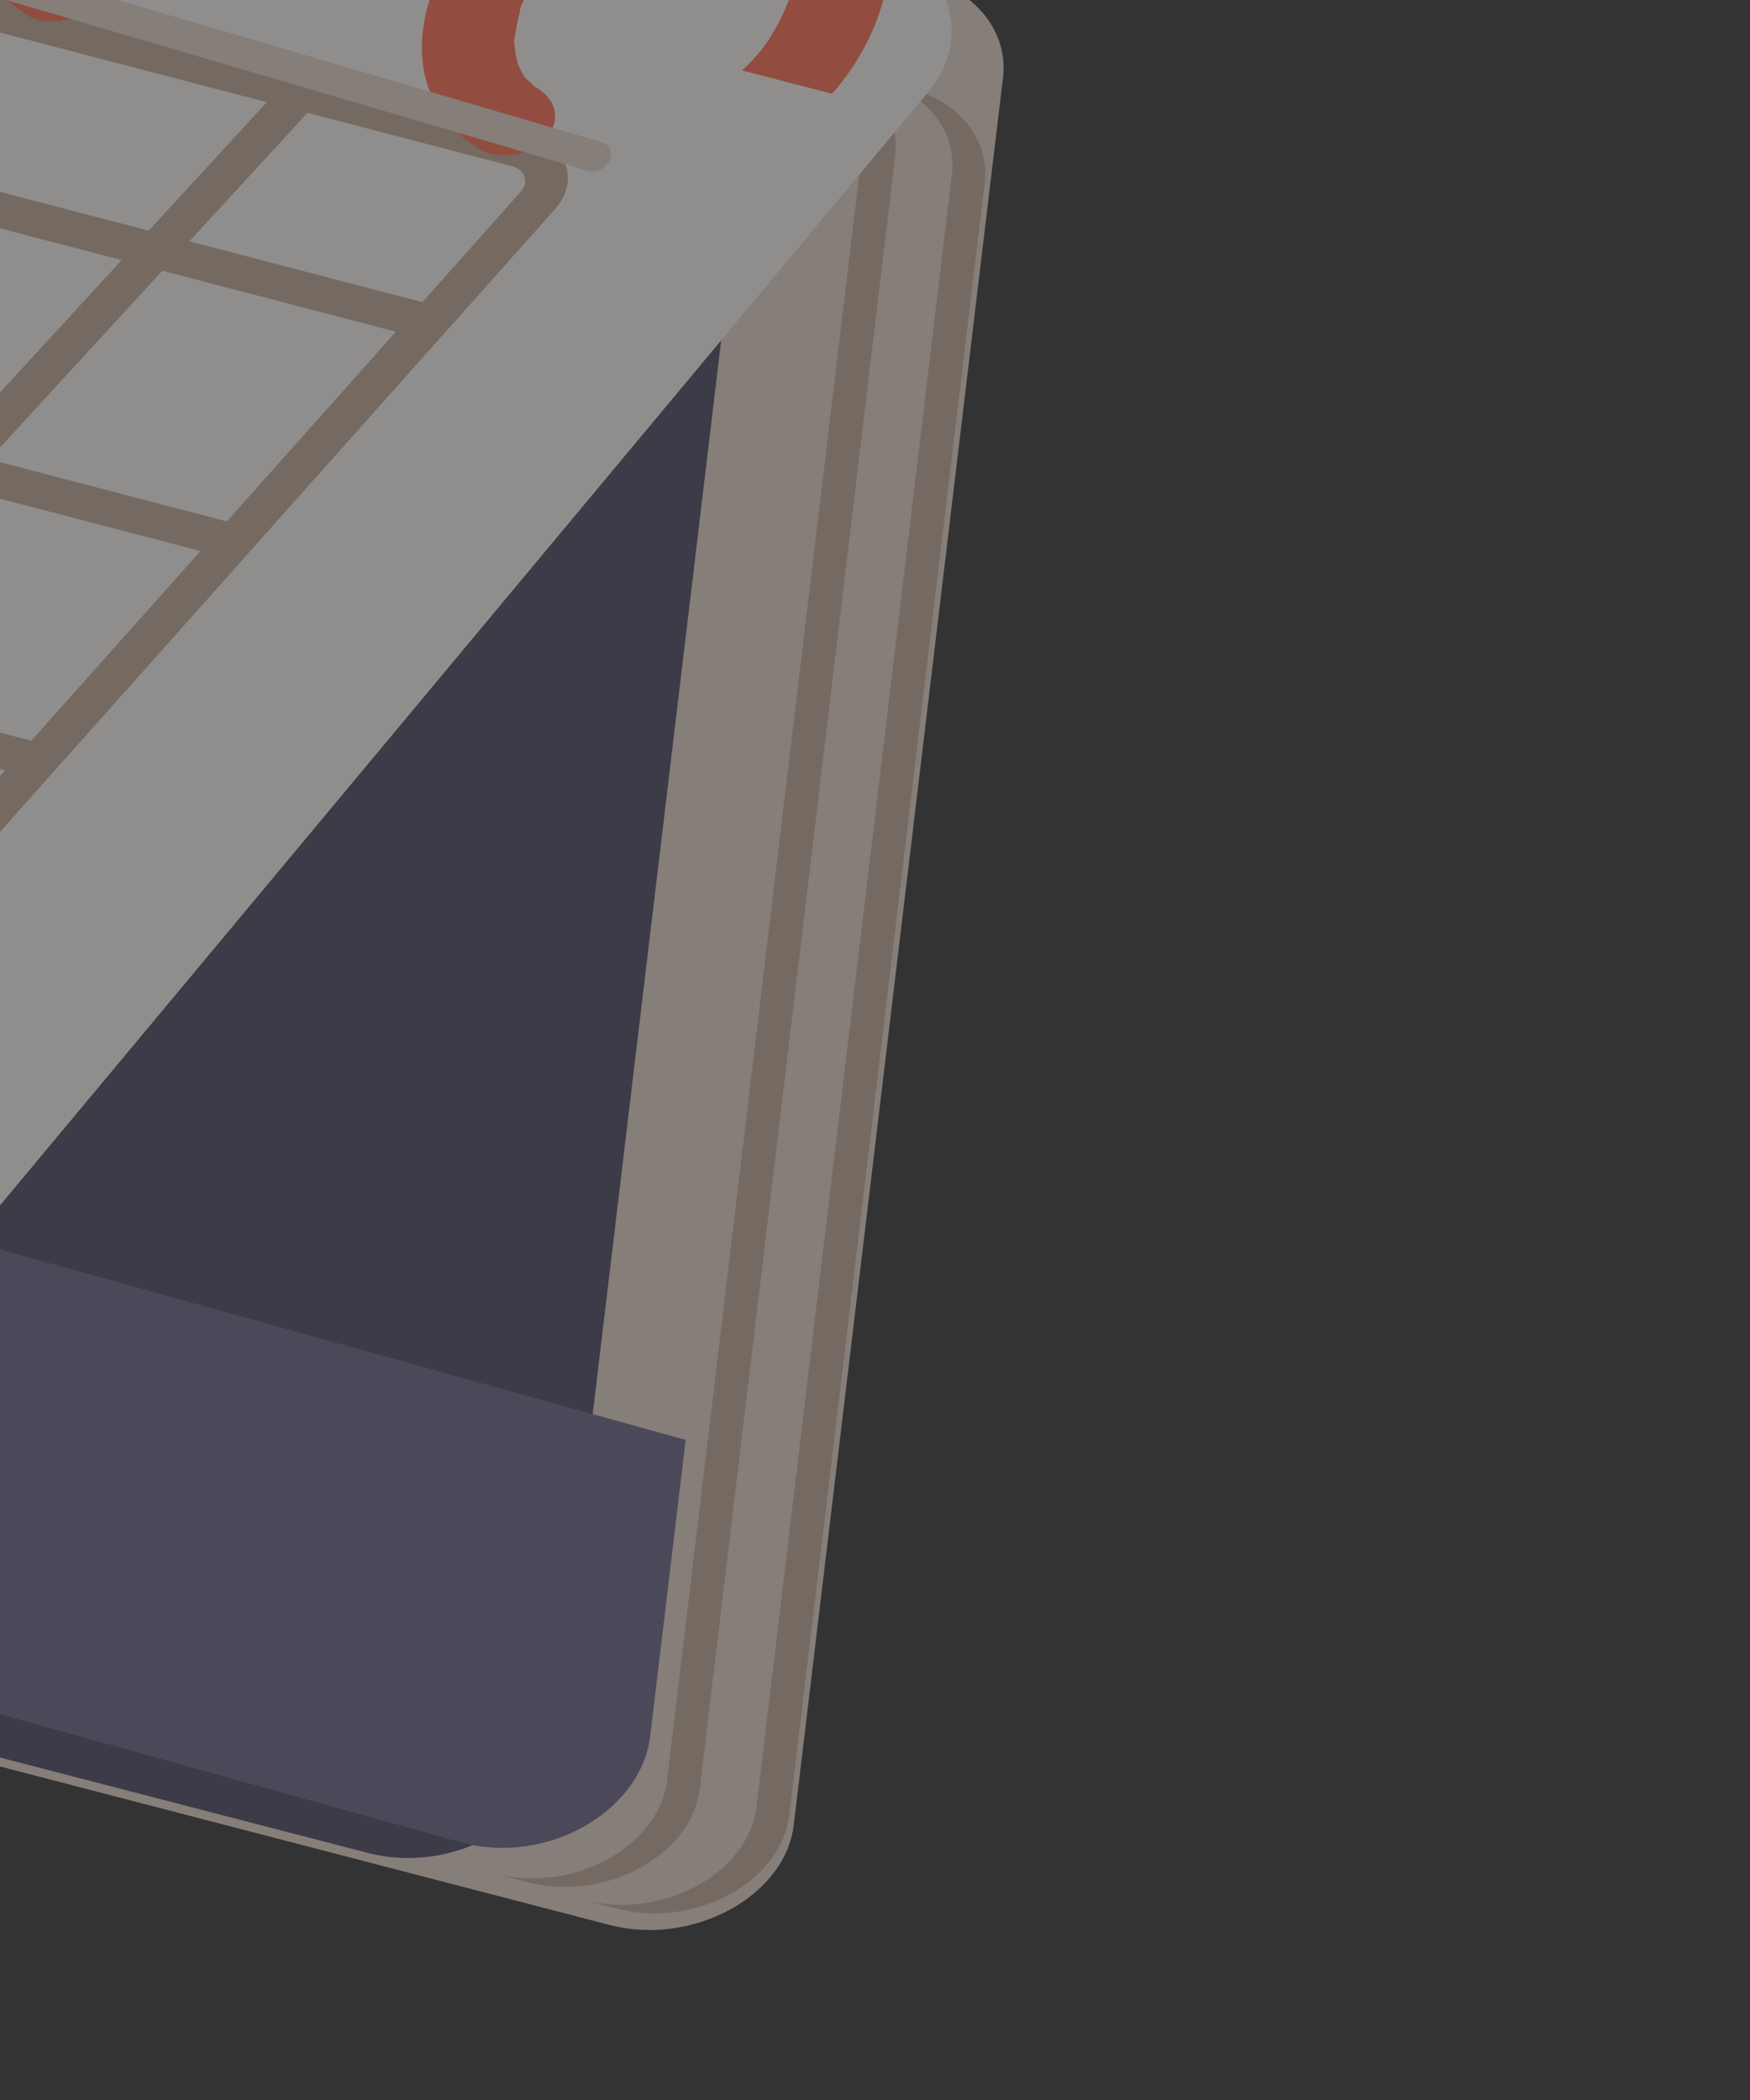 <svg width="65" height="78" viewBox="0 0 65 78" fill="none" xmlns="http://www.w3.org/2000/svg">
<rect x="0" y="0" width="65" height="78" fill="#333333" stroke="none"/>
<g id="Object" opacity="0.5">
<g id="Group">
<path id="Vector" d="M22.642 71.499L-81.126 44.515C-83.276 43.956 -84.511 42.246 -84.087 40.408L-69.56 -22.733C-68.987 -25.224 -65.692 -26.858 -62.779 -26.1L34.232 -0.872C36.233 -0.352 37.456 1.173 37.254 2.89L29.482 67.791C29.166 70.432 25.723 72.301 22.642 71.499Z" fill="#D8C9BF"/>
<path id="Vector_2" d="M29.313 67.428L36.573 6.782C36.761 5.178 35.619 3.753 33.751 3.267L32.536 2.951C34.405 3.437 35.547 4.862 35.358 6.467L28.099 67.112C27.804 69.58 24.588 71.326 21.711 70.578L22.925 70.894C25.802 71.642 29.018 69.896 29.313 67.428Z" fill="#B6A191"/>
<path id="Vector_3" d="M25.99 66.445L33.25 5.799C33.438 4.195 32.296 2.77 30.428 2.284L29.213 1.968C31.082 2.454 32.224 3.879 32.035 5.483L24.776 66.129C24.481 68.597 21.265 70.343 18.388 69.594L19.602 69.91C22.479 70.659 25.695 68.913 25.99 66.445Z" fill="#B6A191"/>
<path id="Vector_4" d="M13.679 68.827L-81.142 44.233C-83.287 43.677 -84.52 41.974 -84.097 40.144L-81.352 28.223L-69.615 -22.746C-69.044 -25.227 -65.757 -26.855 -62.849 -26.101L25.225 -3.257C27.225 -2.738 28.446 -1.22 28.241 0.49L21.723 54.958L20.503 65.132C20.189 67.763 16.75 69.623 13.679 68.827Z" fill="#46435B"/>
<path id="Vector_5" d="M17.119 68.428L-80.136 41.404C-82.336 40.793 -83.593 38.947 -83.147 36.971L-80.254 24.107L25.467 53.484L24.152 64.47C23.813 67.31 20.269 69.303 17.119 68.428Z" fill="#645D7F"/>
<path id="Vector_6" d="M-123.02 27.256L-70.412 -25.983C-69.019 -27.392 -66.706 -27.998 -64.704 -27.477L32.306 -2.25C35.22 -1.492 36.265 1.273 34.456 3.442L-11.393 58.438C-12.727 60.039 -15.213 60.782 -17.364 60.222L-121.133 33.237C-124.212 32.437 -125.162 29.425 -123.02 27.256Z" fill="#EEEAE7"/>
<path id="Vector_7" d="M21.006 6.124C20.812 5.571 20.309 5.155 19.631 4.978L12.424 3.097L10.914 2.702L0.629 0.017L-0.881 -0.378L-11.166 -3.063L-12.676 -3.457L-22.964 -6.144L-24.474 -6.538L-34.759 -9.224L-36.269 -9.618L-46.554 -12.304L-48.064 -12.698L-58.349 -15.383L-59.862 -15.779L-67.908 -17.88C-68.871 -18.131 -70.005 -17.827 -70.665 -17.141L-75.139 -12.494L-76.183 -11.411L-82.859 -4.47L-83.904 -3.387L-90.585 3.556L-91.629 4.64L-98.311 11.582L-99.355 12.666L-106.035 19.606L-107.076 20.69L-112.121 25.931C-112.598 26.43 -112.77 27.043 -112.585 27.61C-112.401 28.181 -111.896 28.61 -111.196 28.793L-102.826 30.979L-101.312 31.374L-91.031 34.059L-89.521 34.453L-79.236 37.139L-77.722 37.534L-67.438 40.219L-65.928 40.614L-55.643 43.299L-54.129 43.694L-43.848 46.379L-42.338 46.773L-32.049 49.46L-30.54 49.854L-21.177 52.298C-20.174 52.56 -19.014 52.229 -18.358 51.495L-12.834 45.298L-11.855 44.197L-5.576 37.153L-4.594 36.053L1.687 29.006L2.669 27.906L8.95 20.859L9.928 19.758L16.207 12.713L17.19 11.614L20.611 7.773C21.055 7.276 21.201 6.673 21.006 6.124ZM9.91 3.796L5.522 8.567L-4.759 5.883L-0.375 1.111L9.91 3.796ZM-36.801 8.913L-26.512 11.6L-32.949 18.606L-43.238 15.92L-36.801 8.913ZM-44.748 15.525L-55.033 12.84L-48.596 5.833L-38.311 8.519L-44.748 15.525ZM-56.542 12.445L-66.827 9.76L-60.39 2.754L-50.105 5.439L-56.542 12.445ZM-57.55 13.539L-63.987 20.545L-74.272 17.86L-67.831 10.854L-57.55 13.539ZM-56.037 13.934L-45.752 16.619L-52.189 23.626L-62.478 20.939L-56.037 13.934ZM-44.242 17.014L-33.957 19.699L-40.394 26.706L-50.679 24.02L-44.242 17.014ZM-32.444 20.094L-22.162 22.779L-28.599 29.785L-38.885 27.1L-32.444 20.094ZM-31.439 19L-25.002 11.994L-14.717 14.68L-21.154 21.686L-31.439 19ZM-23.998 10.9L-17.562 3.896L-7.277 6.582L-13.713 13.585L-23.998 10.9ZM-25.508 10.505L-35.793 7.82L-29.357 0.816L-19.072 3.502L-25.508 10.505ZM-37.306 7.425L-47.591 4.739L-41.156 -2.265L-30.871 0.421L-37.306 7.425ZM-49.101 4.345L-59.386 1.659L-52.951 -5.345L-42.666 -2.659L-49.101 4.345ZM-60.896 1.265L-71.181 -1.421L-64.745 -8.424L-54.46 -5.739L-60.896 1.265ZM-61.9 2.359L-68.337 9.366L-78.622 6.68L-72.185 -0.326L-61.9 2.359ZM-69.345 10.459L-75.782 17.465L-86.068 14.78L-79.627 7.774L-69.345 10.459ZM-76.787 18.559L-83.222 25.563L-93.507 22.878L-87.072 15.874L-76.787 18.559ZM-75.277 18.954L-64.992 21.639L-71.428 28.643L-81.713 25.957L-75.277 18.954ZM-63.482 22.034L-53.194 24.72L-59.629 31.724L-69.918 29.037L-63.482 22.034ZM-51.683 25.114L-41.398 27.8L-47.834 34.804L-58.119 32.118L-51.683 25.114ZM-39.889 28.194L-29.604 30.88L-36.039 37.883L-46.324 35.198L-39.889 28.194ZM-28.094 31.274L-17.809 33.959L-24.245 40.963L-34.53 38.278L-28.094 31.274ZM-27.09 30.18L-20.649 23.174L-10.364 25.86L-16.801 32.867L-27.09 30.18ZM-19.644 22.08L-13.207 15.074L-2.922 17.759L-9.359 24.766L-19.644 22.08ZM-12.203 13.979L-5.767 6.976L4.517 9.661L-1.918 16.665L-12.203 13.979ZM-1.885 0.716L-6.273 5.488L-16.554 2.803L-12.17 -1.969L-1.885 0.716ZM-13.684 -2.364L-18.068 2.408L-28.353 -0.278L-23.969 -5.05L-13.684 -2.364ZM-25.478 -5.444L-29.863 -0.672L-40.147 -3.358L-35.763 -8.13L-25.478 -5.444ZM-37.277 -8.525L-41.661 -3.753L-51.942 -6.437L-47.558 -11.21L-37.277 -8.525ZM-49.068 -11.604L-53.456 -6.833L-63.737 -9.517L-59.353 -14.29L-49.068 -11.604ZM-69.442 -16.435C-69.221 -16.666 -68.839 -16.766 -68.518 -16.682L-60.867 -14.684L-65.251 -9.912L-73.618 -12.097L-69.442 -16.435ZM-74.662 -11.014L-66.259 -8.82L-72.691 -1.815L-81.339 -4.073L-74.662 -11.014ZM-82.383 -2.989L-73.699 -0.722L-80.136 6.285L-89.064 3.954L-82.383 -2.989ZM-90.108 5.037L-81.14 7.379L-87.577 14.385L-96.79 11.98L-90.108 5.037ZM-97.831 13.065L-88.582 15.48L-95.017 22.483L-104.511 20.004L-97.831 13.065ZM-110.586 27.597C-110.819 27.536 -110.989 27.39 -111.05 27.201C-111.112 27.008 -111.055 26.806 -110.895 26.638L-105.552 21.089L-96.026 23.576L-101.822 29.885L-110.586 27.597ZM-100.308 30.281L-94.512 23.971L-84.227 26.657L-90.023 32.966L-100.308 30.281ZM-88.513 33.361L-82.717 27.051L-72.432 29.737L-78.232 36.045L-88.513 33.361ZM-76.718 36.44L-70.922 30.131L-60.637 32.817L-66.434 39.126L-76.718 36.44ZM-64.923 39.52L-59.123 33.212L-48.838 35.898L-54.639 42.206L-64.923 39.52ZM-53.125 42.601L-47.328 36.292L-37.043 38.977L-42.844 45.286L-53.125 42.601ZM-41.33 45.681L-35.534 39.372L-25.248 42.057L-31.045 48.367L-41.33 45.681ZM-19.624 50.833C-19.843 51.078 -20.231 51.19 -20.567 51.102L-29.535 48.761L-23.735 42.452L-14.34 44.906L-19.624 50.833ZM-13.358 43.806L-22.731 41.358L-16.295 34.355L-7.079 36.761L-13.358 43.806ZM-6.1 35.661L-15.291 33.261L-8.854 26.254L0.184 28.614L-6.1 35.661ZM1.162 27.513L-7.85 25.16L-1.409 18.155L7.447 20.467L1.162 27.513ZM8.425 19.366L-0.404 17.06L6.031 10.057L14.704 12.321L8.425 19.366ZM7.036 8.963L11.42 4.191L19.021 6.175C19.247 6.234 19.416 6.373 19.478 6.559C19.546 6.743 19.497 6.944 19.349 7.112L15.687 11.222L7.036 8.963Z" fill="#B6A191"/>
<g id="Group_2">
<path id="Vector_8" d="M14.968 -10.179C14.09 -11.048 12.69 -11.57 11.289 -11.79C8.44 -12.232 5.298 -11.76 2.968 -10.126C1.09 -8.805 -0.178 -6.994 -0.79 -5.14C-1.498 -2.999 -1.168 -0.79 1.03 0.574C1.717 1 2.952 0.789 3.474 0.182C4.045 -0.481 3.899 -1.242 3.164 -1.699C3.132 -1.717 3.102 -1.738 3.071 -1.756C3.045 -1.776 3.03 -1.786 3.013 -1.794C2.984 -1.824 2.958 -1.853 2.944 -1.864C2.886 -1.918 2.826 -1.975 2.774 -2.031C2.728 -2.076 2.704 -2.102 2.689 -2.118C2.622 -2.227 2.531 -2.397 2.525 -2.409C2.497 -2.465 2.475 -2.526 2.446 -2.579C2.438 -2.603 2.431 -2.628 2.423 -2.653C2.387 -2.796 2.359 -2.94 2.34 -3.085C2.336 -3.148 2.33 -3.208 2.321 -3.269C2.256 -3.308 2.349 -3.704 2.36 -3.773C2.382 -3.96 2.421 -4.145 2.464 -4.332C2.483 -4.409 2.502 -4.486 2.525 -4.564C2.528 -4.576 2.53 -4.589 2.534 -4.604C2.529 -4.596 2.528 -4.586 2.524 -4.577C2.488 -4.665 2.666 -4.951 2.702 -5.036C2.842 -5.365 3.008 -5.689 3.191 -6.007C3.275 -6.148 3.362 -6.285 3.453 -6.424L3.457 -6.433C3.462 -6.439 3.468 -6.445 3.473 -6.451C3.468 -6.444 3.463 -6.438 3.458 -6.432C3.669 -6.635 3.583 -6.578 3.503 -6.487C3.529 -6.524 3.555 -6.566 3.581 -6.602C3.871 -6.986 4.201 -7.354 4.576 -7.696C4.604 -7.721 4.634 -7.746 4.659 -7.772C4.69 -7.794 4.834 -7.916 4.867 -7.94C5.045 -8.073 5.228 -8.201 5.419 -8.321C5.537 -8.392 5.656 -8.458 5.773 -8.529C5.785 -8.536 5.801 -8.544 5.818 -8.553C5.845 -8.566 5.871 -8.578 5.898 -8.591C6.102 -8.688 6.309 -8.775 6.523 -8.853C6.658 -8.902 6.794 -8.945 6.929 -8.988C6.944 -8.994 6.949 -8.996 6.963 -8.999C6.973 -9.003 6.977 -9.002 6.994 -9.004C7.273 -9.049 7.545 -9.122 7.826 -9.163C7.928 -9.179 8.031 -9.191 8.135 -9.204C8.161 -9.207 8.378 -9.225 8.435 -9.233C8.709 -9.247 8.983 -9.251 9.255 -9.242C9.518 -9.233 9.773 -9.209 10.034 -9.187C10.062 -9.186 10.089 -9.183 10.108 -9.181C10.13 -9.175 10.156 -9.172 10.19 -9.166C10.288 -9.144 10.389 -9.127 10.487 -9.105C10.758 -9.048 11.022 -8.977 11.28 -8.894C11.314 -8.881 11.385 -8.853 11.435 -8.834C11.552 -8.784 11.672 -8.733 11.783 -8.672C11.831 -8.646 11.877 -8.618 11.923 -8.59C11.933 -8.578 12.081 -8.478 12.114 -8.446C12.171 -8.392 12.229 -8.338 12.281 -8.282C12.312 -8.248 12.408 -8.103 12.412 -8.102L12.415 -8.101C12.486 -7.978 12.557 -7.862 12.617 -7.733C12.634 -7.696 12.685 -7.526 12.689 -7.525C12.707 -7.458 12.722 -7.393 12.739 -7.323C12.779 -7.14 12.797 -6.953 12.812 -6.767C12.809 -6.761 12.812 -6.513 12.81 -6.494C12.802 -6.359 12.787 -6.22 12.77 -6.084C12.734 -5.807 12.667 -5.534 12.601 -5.262C12.589 -5.216 12.586 -5.184 12.577 -5.16C12.569 -5.136 12.561 -5.113 12.545 -5.074C12.493 -4.941 12.445 -4.807 12.384 -4.673C12.271 -4.412 12.143 -4.153 11.999 -3.897C11.933 -3.774 11.857 -3.651 11.778 -3.528C11.757 -3.494 11.655 -3.344 11.629 -3.309C11.453 -3.075 11.263 -2.847 11.05 -2.629C10.962 -2.537 10.868 -2.448 10.778 -2.36C10.777 -2.357 10.773 -2.358 10.772 -2.356L14.114 -1.49C15.598 -3.176 16.341 -5.237 16.275 -7.192C16.239 -8.273 15.804 -9.357 14.968 -10.179ZM3.135 -1.707C3.115 -1.706 3.069 -1.744 3.027 -1.781C3.055 -1.763 3.091 -1.738 3.135 -1.707Z" fill="#F1664E"/>
<path id="Vector_9" d="M33.07 -2.221C33.031 -3.302 32.596 -4.385 31.763 -5.207C30.882 -6.076 29.486 -6.598 28.081 -6.819C25.236 -7.259 22.093 -6.787 19.764 -5.154C17.886 -3.833 16.618 -2.022 16.005 -0.168C15.298 1.974 15.627 4.182 17.822 5.546C18.509 5.971 19.748 5.761 20.27 5.154C20.841 4.491 20.691 3.73 19.956 3.272C19.928 3.255 19.898 3.234 19.867 3.217C19.84 3.197 19.826 3.186 19.809 3.179C19.78 3.149 19.751 3.118 19.739 3.109C19.678 3.054 19.622 2.997 19.566 2.94C19.524 2.897 19.5 2.871 19.485 2.854C19.415 2.745 19.324 2.574 19.317 2.563C19.293 2.508 19.271 2.447 19.242 2.394C19.234 2.369 19.227 2.344 19.219 2.319C19.183 2.177 19.155 2.033 19.136 1.888C19.125 1.797 19.121 1.711 19.114 1.621C19.093 1.362 19.11 1.699 19.113 1.702C19.048 1.663 19.145 1.268 19.152 1.198C19.178 1.013 19.213 0.826 19.26 0.64C19.279 0.564 19.298 0.487 19.321 0.408C19.326 0.39 19.332 0.372 19.334 0.353C19.331 0.365 19.324 0.38 19.32 0.395C19.284 0.308 19.459 0.021 19.498 -0.063C19.638 -0.392 19.801 -0.718 19.987 -1.034C20.072 -1.175 20.155 -1.313 20.246 -1.452C20.24 -1.447 20.238 -1.444 20.232 -1.44C20.246 -1.452 20.259 -1.469 20.271 -1.485C20.279 -1.493 20.287 -1.5 20.291 -1.509C20.319 -1.547 20.346 -1.592 20.374 -1.631C20.667 -2.014 20.997 -2.381 21.371 -2.724C21.397 -2.75 21.426 -2.775 21.455 -2.8C21.486 -2.821 21.63 -2.943 21.663 -2.967C21.84 -3.1 22.023 -3.229 22.215 -3.349C22.328 -3.42 22.451 -3.486 22.565 -3.557C22.576 -3.564 22.593 -3.573 22.613 -3.581C22.844 -3.69 23.075 -3.793 23.318 -3.88C23.453 -3.93 23.589 -3.973 23.724 -4.016C23.74 -4.021 23.744 -4.023 23.758 -4.026C23.768 -4.03 23.772 -4.029 23.786 -4.032C24.065 -4.077 24.337 -4.15 24.618 -4.191C24.723 -4.206 24.826 -4.219 24.93 -4.231C24.956 -4.234 25.169 -4.254 25.23 -4.261C25.501 -4.275 25.778 -4.278 26.046 -4.271C26.309 -4.261 26.568 -4.236 26.825 -4.216C26.857 -4.214 26.88 -4.211 26.903 -4.208C26.924 -4.203 26.951 -4.199 26.984 -4.194C27.083 -4.172 27.183 -4.155 27.282 -4.133C27.549 -4.077 27.813 -4.005 28.07 -3.922C28.105 -3.91 28.179 -3.881 28.226 -3.862C28.346 -3.811 28.463 -3.762 28.573 -3.7C28.625 -3.674 28.671 -3.646 28.718 -3.617C28.724 -3.606 28.872 -3.506 28.908 -3.474C28.965 -3.42 29.019 -3.367 29.072 -3.311C29.106 -3.276 29.199 -3.131 29.202 -3.13L29.206 -3.129C29.28 -3.006 29.351 -2.89 29.41 -2.761C29.424 -2.724 29.479 -2.554 29.479 -2.554C29.497 -2.487 29.516 -2.42 29.529 -2.352C29.57 -2.168 29.591 -1.981 29.605 -1.795C29.601 -1.786 29.605 -1.541 29.604 -1.521C29.596 -1.387 29.581 -1.247 29.564 -1.112C29.528 -0.835 29.461 -0.562 29.395 -0.289C29.383 -0.244 29.376 -0.213 29.371 -0.188C29.363 -0.164 29.351 -0.141 29.34 -0.102C29.287 0.031 29.236 0.164 29.179 0.299C29.066 0.56 28.937 0.82 28.794 1.075C28.723 1.197 28.651 1.322 28.572 1.445C28.551 1.478 28.446 1.627 28.424 1.663C28.247 1.897 28.057 2.125 27.844 2.344C27.757 2.435 27.659 2.523 27.569 2.611C27.567 2.614 27.564 2.613 27.563 2.616L30.908 3.483C32.393 1.795 33.136 -0.266 33.07 -2.221ZM19.931 3.265C19.907 3.265 19.865 3.229 19.823 3.192C19.847 3.208 19.882 3.233 19.931 3.265Z" fill="#F1664E"/>
</g>
<g id="Group_3">
<path id="Vector_10" d="M-69.894 -20.59C-57.927 -17.076 -45.959 -13.562 -33.992 -10.048C-22.089 -6.553 -10.186 -3.058 1.716 0.437C8.415 2.404 15.114 4.371 21.814 6.338C22.567 6.559 23.079 5.494 22.324 5.272C10.356 1.758 -1.611 -1.756 -13.579 -5.27C-25.482 -8.764 -37.384 -12.259 -49.286 -15.754C-55.986 -17.721 -62.685 -19.688 -69.384 -21.655C-70.137 -21.877 -70.649 -20.811 -69.894 -20.59Z" fill="#D8C9BF"/>
</g>
</g>
</g>
</svg>

